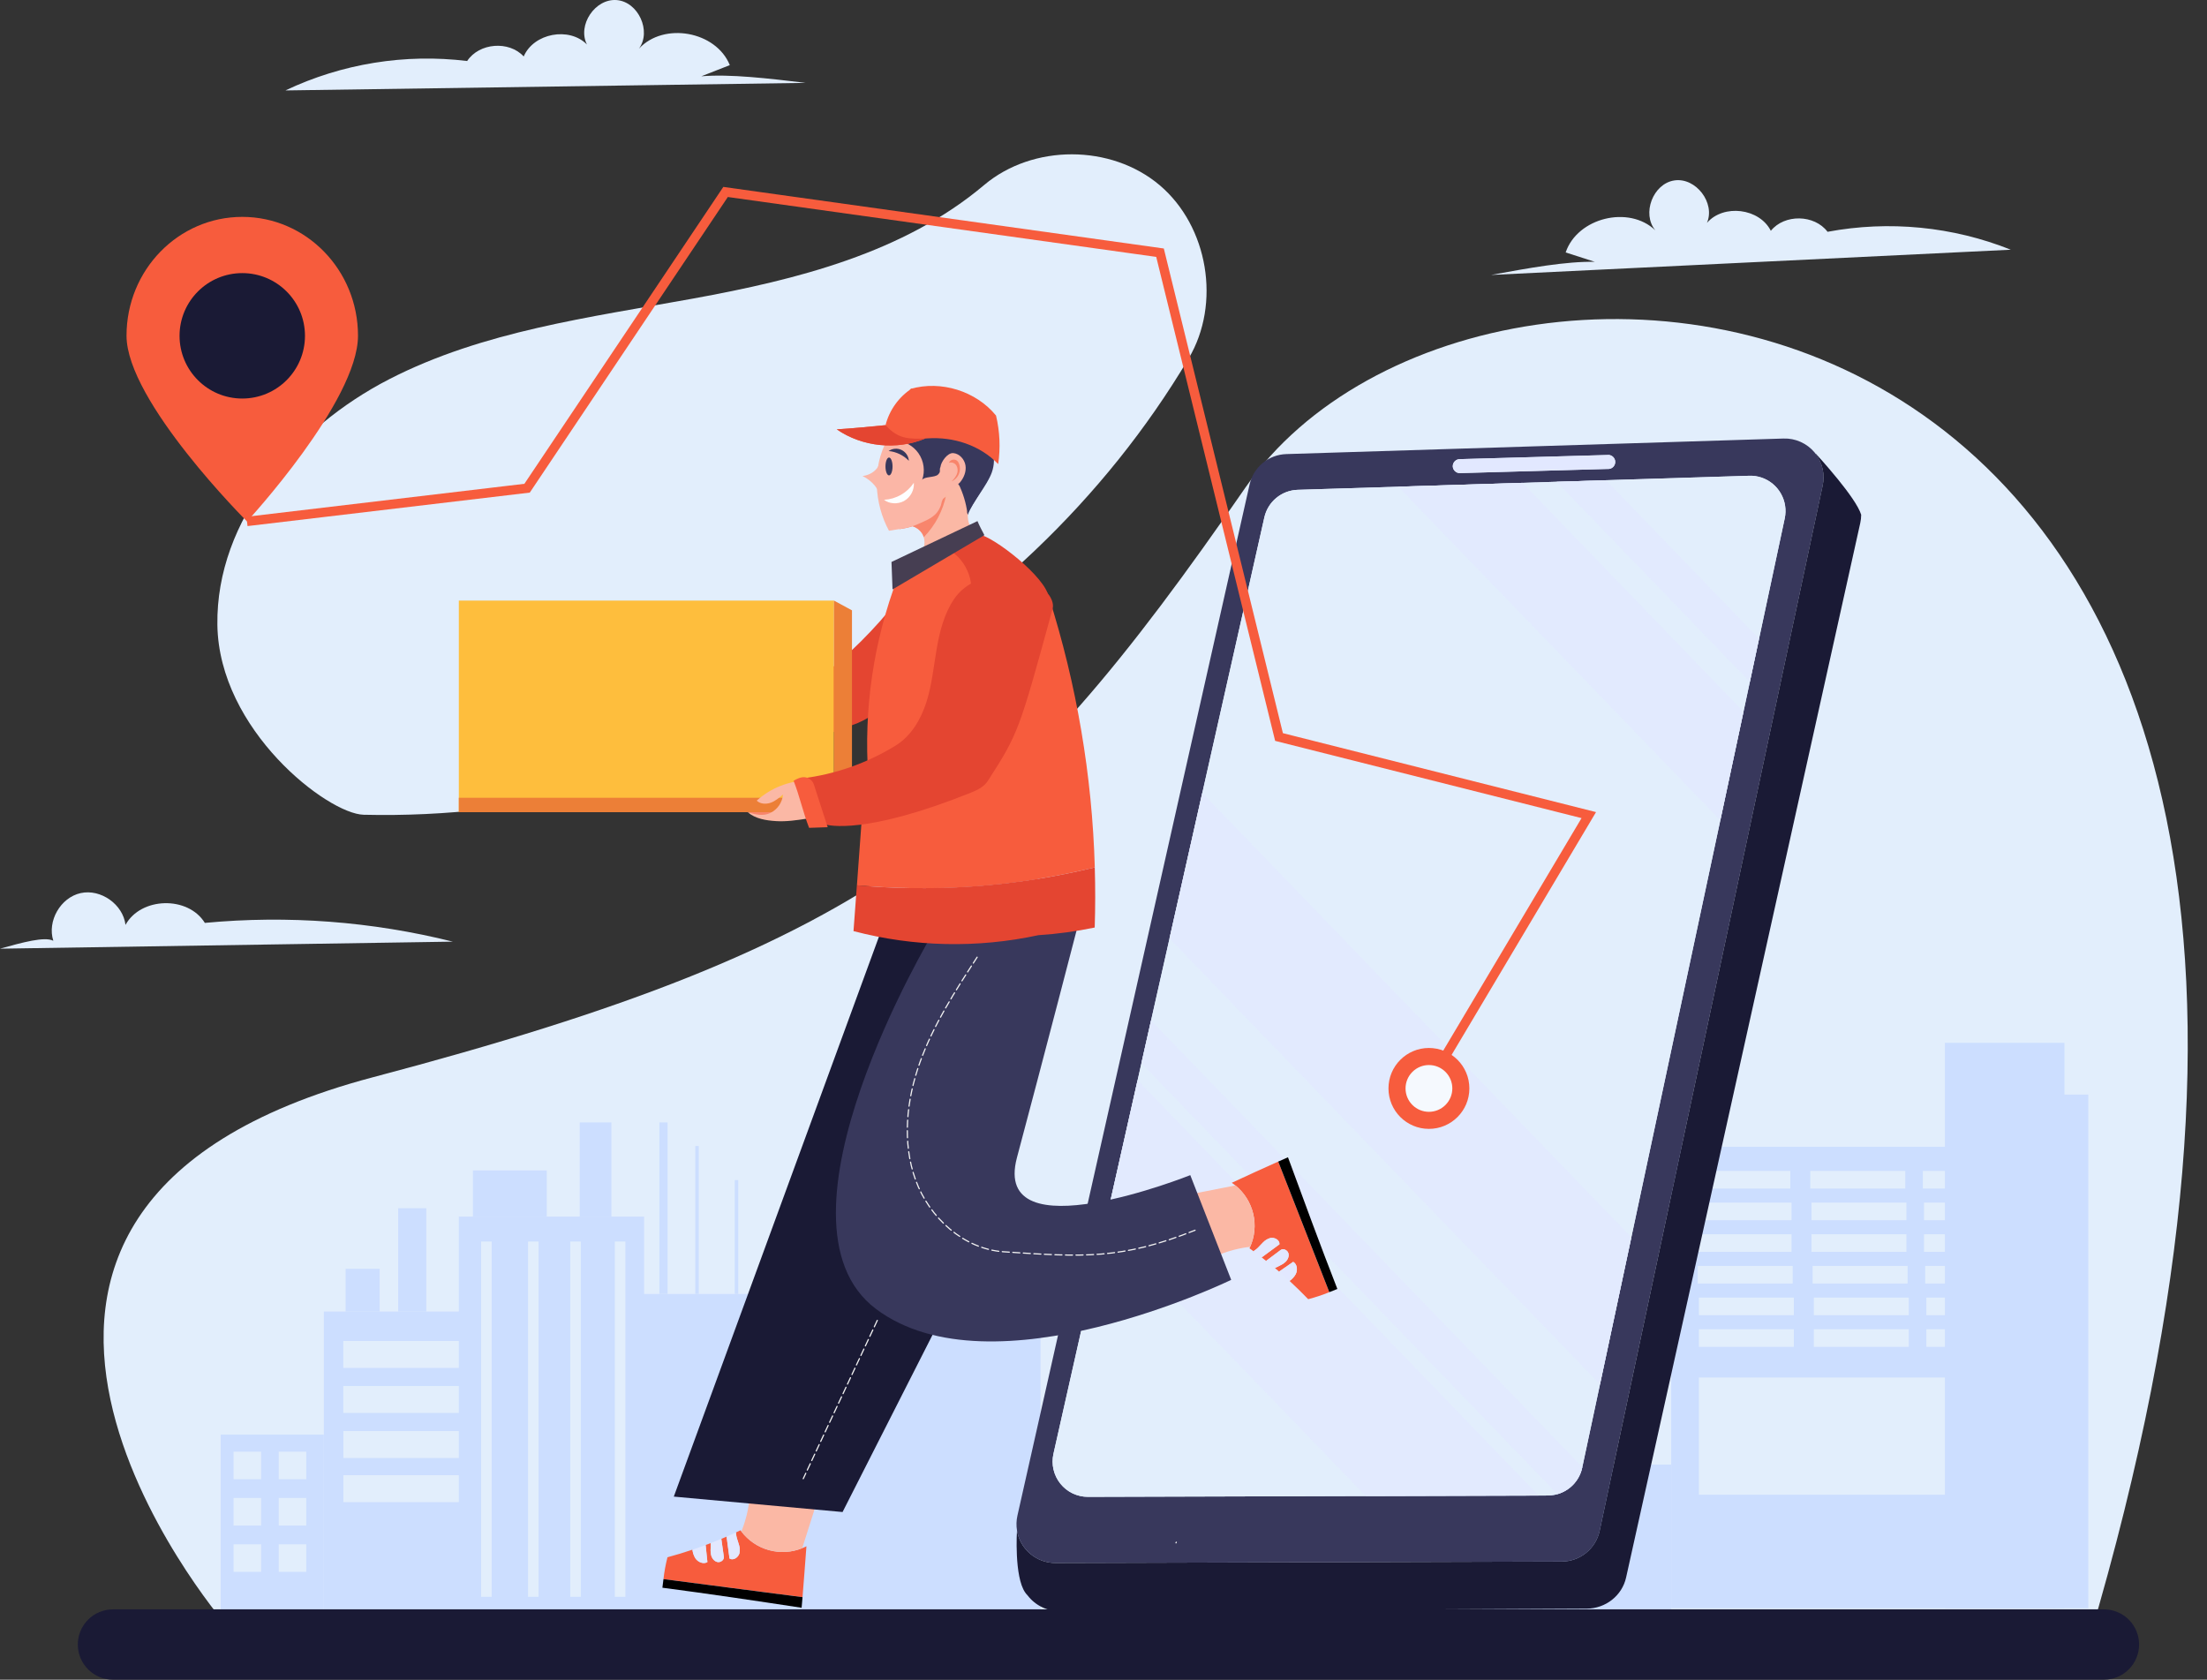 <svg width="113" height="86" viewBox="0 0 113 86" fill="none" xmlns="http://www.w3.org/2000/svg">
<rect x="0" y="0" width="113" height="86" fill="#333333" stroke="none"/>
<path d="M11.484 83.083C11.484 83.083 -6.606 61.941 19.117 55.149C44.841 48.356 51.619 42.544 63.78 24.944C75.941 7.343 128.264 12.05 106.98 83.899L11.484 83.083Z" fill="#E2EEFC"/>
<path d="M18.62 41.715C35.483 42.121 52.244 32.85 60.861 18.35C62.524 15.55 61.862 11.59 59.378 9.484C56.893 7.378 52.879 7.373 50.389 9.473C46.268 12.948 40.803 14.318 35.5 15.284C30.198 16.249 24.726 16.95 19.931 19.414C15.136 21.878 11.055 26.601 11.13 31.991C11.206 37.382 16.777 41.67 18.62 41.715Z" fill="#E2EEFC"/>
<path d="M105.26 58.716H85.568V82.339H105.26V58.716Z" fill="#CCDEFF"/>
<path d="M91.666 59.952H86.804V60.853H91.666V59.952Z" fill="#E2EEFC"/>
<path d="M97.55 59.952H92.688V60.853H97.55V59.952Z" fill="#E2EEFC"/>
<path d="M103.313 59.952H98.451V60.853H103.313V59.952Z" fill="#E2EEFC"/>
<path d="M91.727 61.573H86.864V62.474H91.727V61.573Z" fill="#E2EEFC"/>
<path d="M97.61 61.573H92.748V62.474H97.61V61.573Z" fill="#E2EEFC"/>
<path d="M103.373 61.573H98.511V62.474H103.373V61.573Z" fill="#E2EEFC"/>
<path d="M91.727 63.194H86.864V64.095H91.727V63.194Z" fill="#E2EEFC"/>
<path d="M97.61 63.194H92.748V64.095H97.61V63.194Z" fill="#E2EEFC"/>
<path d="M103.373 63.194H98.511V64.095H103.373V63.194Z" fill="#E2EEFC"/>
<path d="M91.786 64.815H86.924V65.716H91.786V64.815Z" fill="#E2EEFC"/>
<path d="M97.67 64.815H92.808V65.716H97.67V64.815Z" fill="#E2EEFC"/>
<path d="M103.434 64.815H98.571V65.716H103.434V64.815Z" fill="#E2EEFC"/>
<path d="M91.846 66.436H86.984V67.337H91.846V66.436Z" fill="#E2EEFC"/>
<path d="M97.73 66.436H92.868V67.337H97.73V66.436Z" fill="#E2EEFC"/>
<path d="M103.494 66.436H98.631V67.337H103.494V66.436Z" fill="#E2EEFC"/>
<path d="M91.846 68.057H86.984V68.957H91.846V68.057Z" fill="#E2EEFC"/>
<path d="M97.73 68.057H92.868V68.957H97.73V68.057Z" fill="#E2EEFC"/>
<path d="M103.494 68.057H98.631V68.957H103.494V68.057Z" fill="#E2EEFC"/>
<path d="M103.494 70.528H86.984V76.531H103.494V70.528Z" fill="#E2EEFC"/>
<path d="M105.701 53.393H99.578V82.34H105.701V53.393Z" fill="#CCDEFF"/>
<path d="M106.924 56.043H105.123V82.339H106.924V56.043Z" fill="#CCDEFF"/>
<path d="M26.068 67.15H16.582V82.4H26.068V67.15Z" fill="#CCDEFF"/>
<path d="M24.63 68.657H17.577V70.037H24.63V68.657Z" fill="#E2EEFC"/>
<path d="M24.63 70.963H17.577V72.343H24.63V70.963Z" fill="#E2EEFC"/>
<path d="M24.633 73.269H17.58V74.649H24.633V73.269Z" fill="#E2EEFC"/>
<path d="M24.633 75.529H17.58V76.909H24.633V75.529Z" fill="#E2EEFC"/>
<path d="M32.978 62.288H23.492V82.4H32.978V62.288Z" fill="#CCDEFF"/>
<path d="M53.276 66.25H32.077V82.4H53.276V66.25Z" fill="#CCDEFF"/>
<path d="M16.582 73.454H11.299V82.4H16.582V73.454Z" fill="#CCDEFF"/>
<path d="M35.778 58.677H35.598V66.25H35.778V58.677Z" fill="#CCDEFF"/>
<path d="M37.8 60.42H37.62V66.249H37.8V60.42Z" fill="#CCDEFF"/>
<path d="M34.181 57.469H33.761V66.25H34.181V57.469Z" fill="#CCDEFF"/>
<path d="M19.437 64.965H17.696V67.15H19.437V64.965Z" fill="#CCDEFF"/>
<path d="M27.995 59.926H24.213V62.287H27.995V59.926Z" fill="#CCDEFF"/>
<path d="M31.303 57.469H29.683V62.287H31.303V57.469Z" fill="#CCDEFF"/>
<path d="M21.828 61.859H20.387V67.15H21.828V61.859Z" fill="#CCDEFF"/>
<path d="M13.37 74.325H11.959V75.736H13.37V74.325Z" fill="#E2EEFC"/>
<path d="M15.681 74.325H14.271V75.736H15.681V74.325Z" fill="#E2EEFC"/>
<path d="M13.37 76.696H11.959V78.107H13.37V76.696Z" fill="#E2EEFC"/>
<path d="M15.681 76.696H14.271V78.107H15.681V76.696Z" fill="#E2EEFC"/>
<path d="M13.37 79.068H11.959V80.478H13.37V79.068Z" fill="#E2EEFC"/>
<path d="M15.681 79.068H14.271V80.478H15.681V79.068Z" fill="#E2EEFC"/>
<path d="M25.175 63.566H24.634V81.757H25.175V63.566Z" fill="#E2EEFC"/>
<path d="M27.576 63.566H27.036V81.757H27.576V63.566Z" fill="#E2EEFC"/>
<path d="M29.738 63.566H29.198V81.757H29.738V63.566Z" fill="#E2EEFC"/>
<path d="M32.02 63.566H31.48V81.757H32.02V63.566Z" fill="#E2EEFC"/>
<path d="M85.569 74.987H75.843V82.391H85.569V74.987Z" fill="#CCDEFF"/>
<path d="M94.697 80.522H94.336V80.882H94.697V80.522Z" fill="#CCDEFF"/>
<path d="M45.941 30.75C43.632 33.681 40.651 36.014 37.251 37.551C37.485 38.302 38.298 38.76 39.085 38.796C39.871 38.831 40.632 38.526 41.334 38.169C42.035 37.813 42.714 37.396 43.472 37.178C44.091 36.995 44.66 36.672 45.134 36.234C45.608 35.796 45.975 35.255 46.207 34.653C46.659 33.448 46.509 32.033 45.941 30.75Z" fill="#E44531"/>
<path d="M49.774 25.733C49.335 26.239 49.581 27.321 50.201 27.349C49.297 27.289 47.816 27.919 46.988 28.501C47.132 28.384 47.238 28.226 47.293 28.049C47.348 27.871 47.349 27.681 47.297 27.502C47.276 27.43 47.245 27.36 47.203 27.297C47.089 27.127 46.919 27.002 46.723 26.943C46.504 26.873 46.266 26.886 46.055 26.98C46.311 26.839 46.555 26.677 46.785 26.496C47.333 26.066 47.797 25.536 48.153 24.936C48.393 24.816 48.651 24.713 48.92 24.695C48.996 24.691 49.072 24.695 49.147 24.706C49.34 24.731 49.519 24.823 49.652 24.967C49.83 25.171 49.937 25.544 49.774 25.733Z" fill="#FBB8A5"/>
<path d="M41.09 81.774L33.97 80.85C34.012 80.473 34.081 80.099 34.175 79.731C34.605 79.616 35.031 79.487 35.453 79.344C35.469 79.5 35.521 79.65 35.603 79.784C35.736 79.982 36.017 80.102 36.22 79.978C36.189 79.687 36.16 79.397 36.129 79.105C36.217 79.074 36.303 79.041 36.391 79.006C36.391 79.051 36.391 79.096 36.391 79.141C36.383 79.306 36.37 79.474 36.413 79.634C36.457 79.793 36.574 79.944 36.736 79.976C36.899 80.009 37.087 79.87 37.063 79.707C37.021 79.401 36.978 79.095 36.934 78.79C37.024 78.752 37.114 78.714 37.203 78.676C37.253 79.049 37.303 79.422 37.353 79.796C37.539 79.916 37.801 79.745 37.86 79.532C37.892 79.387 37.884 79.237 37.837 79.097C37.818 79.024 37.793 78.952 37.771 78.882C37.768 78.872 37.763 78.861 37.76 78.851C37.715 78.725 37.689 78.594 37.681 78.46C37.759 78.425 37.837 78.388 37.913 78.351C37.928 78.372 37.944 78.392 37.959 78.411C38.312 78.876 38.809 79.212 39.373 79.367C39.936 79.522 40.535 79.487 41.076 79.267C41.149 79.237 41.221 79.207 41.29 79.168C41.226 80.013 41.165 80.858 41.09 81.774Z" fill="#F75C3D"/>
<path d="M41.043 82.317C38.673 81.957 36.301 81.602 33.915 81.291C33.932 81.144 33.951 80.996 33.97 80.851C36.344 81.159 38.717 81.467 41.09 81.775C41.075 81.952 41.059 82.133 41.043 82.317Z" fill="black"/>
<path d="M37.35 79.795C37.3 79.422 37.25 79.048 37.2 78.675C37.36 78.605 37.52 78.533 37.681 78.46C37.688 78.593 37.715 78.725 37.76 78.85C37.76 78.861 37.767 78.871 37.77 78.882C37.793 78.952 37.818 79.024 37.837 79.096C37.883 79.237 37.891 79.387 37.859 79.531C37.799 79.745 37.538 79.916 37.35 79.795ZM36.736 79.976C36.573 79.944 36.457 79.792 36.413 79.633C36.368 79.474 36.383 79.305 36.39 79.14C36.39 79.096 36.39 79.051 36.39 79.006C36.57 78.937 36.75 78.864 36.93 78.788C36.974 79.094 37.017 79.4 37.06 79.706C37.085 79.87 36.896 80.007 36.736 79.976ZM36.22 79.978C36.017 80.102 35.736 79.982 35.603 79.784C35.52 79.65 35.469 79.5 35.454 79.344C35.68 79.269 35.905 79.189 36.13 79.104C36.16 79.396 36.19 79.688 36.22 79.978Z" fill="#E2E8FF"/>
<path d="M41.074 79.267C40.533 79.487 39.934 79.522 39.371 79.367C38.807 79.213 38.31 78.877 37.957 78.411C38.244 77.709 38.397 76.96 38.407 76.201C39.538 76.512 40.669 76.821 41.759 77.112C41.532 77.829 41.304 78.548 41.074 79.267Z" fill="#FBB8A5"/>
<path d="M49.063 24.809C49.528 25.029 49.746 25.659 49.518 26.12C49.658 25.953 49.461 26.165 49.552 26.36C49.792 25.694 50.541 24.86 50.78 24.192C50.913 23.823 50.926 23.422 50.816 23.046C50.707 22.669 50.481 22.337 50.171 22.097C49.861 21.857 49.483 21.721 49.091 21.71C48.699 21.698 48.314 21.81 47.99 22.031C47.348 22.469 45.602 21.809 45.819 22.555C45.886 22.783 46.927 24.609 47.165 24.613C47.404 24.616 48.306 24.359 48.542 24.391C48.779 24.423 49.026 24.609 49.063 24.809Z" fill="#38385C"/>
<path d="M48.452 25.304C48.29 26.135 47.889 26.9 47.297 27.506C47.276 27.433 47.245 27.363 47.204 27.3C47.089 27.13 46.92 27.005 46.724 26.946C46.506 27.013 46.284 27.061 46.058 27.091C46.048 27.06 46.036 27.031 46.025 27C46.015 26.971 46.004 26.939 45.994 26.914C46.264 26.783 46.529 26.645 46.785 26.501C47.303 26.212 47.803 25.891 48.281 25.54C48.328 25.506 48.373 25.472 48.417 25.438C48.427 25.39 48.443 25.345 48.452 25.304Z" fill="#F8856C"/>
<path d="M49.152 24.699L49.145 24.707C48.942 24.947 48.671 25.113 48.392 25.252C48.369 25.33 48.323 25.429 48.278 25.535C48.231 25.642 48.197 25.753 48.177 25.867C47.975 26.423 47.598 26.57 47.061 26.808C46.929 26.868 46.821 26.908 46.721 26.942C46.504 27.009 46.282 27.058 46.056 27.087C45.91 27.109 45.736 27.136 45.516 27.174C44.761 25.783 44.639 23.938 45.428 22.517C45.728 21.977 46.628 21.728 47.373 21.888C46.894 22.191 46.37 22.417 45.821 22.559C46.06 22.565 46.294 22.627 46.503 22.74C46.713 22.853 46.894 23.014 47.029 23.21C47.165 23.406 47.253 23.631 47.285 23.868C47.318 24.104 47.294 24.344 47.215 24.57C47.326 24.39 47.87 24.457 48.028 24.297C48.199 24.124 48.07 24.103 48.154 23.903C48.177 23.663 48.502 23.169 48.814 23.199C49.127 23.229 49.382 23.514 49.433 23.825C49.484 24.137 49.355 24.459 49.152 24.699Z" fill="#FBB6A6"/>
<path d="M51.108 23.761C50.168 22.788 48.813 22.355 47.485 22.445H47.482L47.369 22.454C45.919 23.058 44.146 22.883 42.843 21.982C43.608 21.937 44.474 21.852 45.341 21.768C45.596 21.587 45.841 21.407 46.087 21.227C46.177 20.756 46.361 20.308 46.627 19.91C48.181 19.464 49.974 20.024 50.997 21.275C51.192 22.089 51.23 22.933 51.108 23.761Z" fill="#F75C3D"/>
<path d="M47.482 22.445L47.368 22.455C45.919 23.059 44.146 22.883 42.843 21.983C43.608 21.938 44.474 21.852 45.341 21.768C46.004 22.509 46.576 22.482 47.482 22.445Z" fill="#E44531"/>
<path d="M38.306 41.581H39.638C39.638 41.581 39.908 41.782 39.378 41.782C39.084 41.786 38.791 41.757 38.504 41.694L38.306 41.581Z" fill="#F8856C"/>
<path d="M45.518 24.34C45.618 24.34 45.699 24.135 45.699 23.883C45.699 23.63 45.618 23.425 45.518 23.425C45.418 23.425 45.337 23.63 45.337 23.883C45.337 24.135 45.418 24.34 45.518 24.34Z" fill="#38385C"/>
<path d="M45.264 25.589C45.569 25.573 45.865 25.486 46.13 25.334C46.395 25.183 46.621 24.972 46.79 24.717C46.803 24.906 46.761 25.094 46.671 25.26C46.581 25.426 46.445 25.563 46.28 25.655C45.948 25.833 45.512 25.794 45.264 25.589Z" fill="#FEFEFE"/>
<path d="M45.497 23.093C45.593 23.025 45.705 22.985 45.822 22.976C45.939 22.966 46.056 22.988 46.162 23.039C46.267 23.09 46.358 23.168 46.423 23.266C46.488 23.363 46.527 23.476 46.534 23.593C46.259 23.308 45.891 23.13 45.497 23.093Z" fill="#38385C"/>
<path d="M48.581 23.697C48.602 23.648 48.636 23.607 48.679 23.577C48.722 23.548 48.773 23.531 48.825 23.53C48.877 23.528 48.929 23.542 48.974 23.569C49.018 23.596 49.054 23.635 49.077 23.682C49.12 23.769 49.144 23.863 49.149 23.96C49.154 24.056 49.139 24.152 49.105 24.243C49.072 24.333 49.02 24.416 48.953 24.486C48.886 24.555 48.806 24.611 48.717 24.648C48.831 24.549 48.923 24.426 48.987 24.288C49.018 24.219 49.033 24.144 49.032 24.069C49.031 23.993 49.012 23.919 48.978 23.851C48.941 23.783 48.88 23.73 48.808 23.702C48.735 23.674 48.655 23.672 48.581 23.697Z" fill="#F8856C"/>
<path d="M42.7 30.75H23.492V41.583H42.7V30.75Z" fill="#FEBE3D"/>
<path d="M42.7 40.846H23.492V41.584H42.7V40.846Z" fill="#EC7F37"/>
<path d="M42.7 41.045V30.75L43.622 31.25V41.045H42.7Z" fill="#EC7F37"/>
<path d="M41.332 39.959C40.374 39.983 39.457 40.35 38.745 40.992C38.925 41.168 39.222 41.184 39.461 41.099C39.7 41.014 39.898 40.843 40.091 40.679C40.073 40.881 40.003 41.075 39.887 41.242C39.771 41.408 39.614 41.541 39.43 41.629C39.064 41.798 38.68 41.706 38.281 41.585C38.683 41.924 39.215 42.008 39.741 42.041C40.266 42.074 40.791 41.994 41.311 41.915C41.321 41.244 41.329 40.574 41.332 39.959Z" fill="#FBB8A5"/>
<path d="M53.14 45C50.957 45.351 48.747 45.508 46.536 45.469C45.648 45.454 44.761 45.407 43.875 45.328C43.995 43.682 44.115 42.036 44.235 40.391C47.13 40.129 49.638 37.558 49.832 34.658C49.952 32.848 51.159 31.823 52.954 31.236C52.954 31.364 52.954 31.492 52.958 31.619C53.006 36.269 53.089 40.392 53.14 45Z" fill="#F75C3D"/>
<path d="M56.055 44.411C55.092 44.646 54.12 44.842 53.139 45C50.956 45.351 48.746 45.508 46.535 45.469C47.898 40.587 50.021 35.908 52.959 31.621C53.202 31.266 53.45 30.914 53.704 30.565C55.127 35.049 55.919 39.709 56.055 44.411ZM45.959 29.579C44.724 32.835 44.212 36.32 44.458 39.793C47.859 37.507 50.077 33.545 50.244 29.446C50.27 28.812 49.731 28.245 49.111 28.103C48.492 27.961 47.835 28.178 47.31 28.541C46.786 28.904 46.383 29.403 45.959 29.579Z" fill="#F75C3D"/>
<path d="M49.981 27.358C50.481 27.203 53.201 29.226 53.642 30.375C52.664 30.389 50.487 30.381 49.625 30.843C49.991 29.789 49.421 28.502 48.395 28.061C48.966 27.796 49.535 27.532 49.981 27.358Z" fill="#E44531"/>
<path d="M41.038 39.859C42.751 39.651 44.4 39.073 45.869 38.166C46.649 37.681 47.149 36.835 47.43 35.958C47.711 35.081 47.799 34.157 47.954 33.249C48.109 32.342 48.339 31.424 48.855 30.663C49.371 29.902 50.254 29.557 51.149 29.342C52.34 29.055 54.126 30.329 53.892 31.18C52.177 37.431 52.145 37.543 50.583 39.974C50.386 40.28 50.058 40.444 49.72 40.58C44.296 42.755 42.412 42.265 42.215 42.201C41.981 41.523 41.321 40.462 41.038 39.859Z" fill="#E44531"/>
<path d="M40.632 39.975C40.943 40.763 41.117 41.596 41.426 42.385C41.382 42.4 41.473 42.37 41.426 42.385L42.379 42.353L41.67 40.163C41.636 40.066 41.576 39.979 41.496 39.914C41.416 39.849 41.319 39.808 41.216 39.795C41.009 39.772 40.794 39.877 40.632 39.975Z" fill="#F75C3D"/>
<path d="M50.047 26.68L45.645 28.772C45.663 29.241 45.68 29.709 45.698 30.178L50.402 27.4C50.276 27.165 50.151 26.925 50.047 26.68Z" fill="#463E52"/>
<path d="M46.024 26.996C46.034 26.99 46.044 26.986 46.054 26.98C46.044 26.987 46.034 26.992 46.024 26.997C46.004 27.009 45.984 27.02 45.964 27.031C45.983 27.018 46.003 27.006 46.024 26.996Z" fill="#FFA8A8"/>
<path d="M45.469 46.686L34.499 76.626L43.14 77.415L49.263 65.357L53.32 47.024L45.469 46.686Z" fill="#1A1A35"/>
<path d="M52.094 77.595L63.981 24.801C64.078 24.37 64.315 23.984 64.655 23.703C64.995 23.422 65.419 23.262 65.86 23.249L91.315 22.453C91.617 22.442 91.918 22.501 92.193 22.625C92.469 22.748 92.713 22.933 92.907 23.164C93.1 23.396 93.239 23.669 93.311 23.963C93.383 24.256 93.388 24.562 93.324 24.857L93.06 26.094L81.905 78.376C81.81 78.82 81.566 79.219 81.213 79.505C80.86 79.792 80.419 79.949 79.965 79.95L54.041 80.025C53.569 80.026 53.111 79.859 52.751 79.555C52.39 79.25 52.149 78.827 52.071 78.362C52.029 78.107 52.037 77.847 52.094 77.595ZM82.286 23.295L74.731 23.508C74.636 23.511 74.547 23.551 74.482 23.62C74.417 23.689 74.382 23.78 74.383 23.874C74.383 23.879 74.383 23.884 74.383 23.889C74.39 23.981 74.432 24.066 74.501 24.128C74.569 24.19 74.658 24.224 74.75 24.222L82.306 24.009C82.357 24.014 82.408 24.009 82.457 23.992C82.505 23.976 82.549 23.949 82.587 23.914C82.624 23.879 82.654 23.837 82.673 23.79C82.693 23.742 82.702 23.692 82.701 23.641C82.7 23.59 82.687 23.539 82.665 23.493C82.642 23.447 82.611 23.407 82.571 23.374C82.532 23.341 82.486 23.317 82.437 23.304C82.388 23.29 82.336 23.287 82.285 23.295H82.286ZM55.708 76.639L79.249 76.57C79.662 76.569 80.062 76.426 80.383 76.166C80.704 75.906 80.925 75.544 81.011 75.14L91.38 26.542C91.472 26.108 91.402 25.655 91.183 25.27C90.963 24.884 90.61 24.593 90.19 24.451C89.986 24.383 89.771 24.351 89.556 24.359L66.443 25.079C66.042 25.092 65.657 25.237 65.348 25.492C65.04 25.747 64.824 26.098 64.736 26.489L62.953 34.414L62.942 34.46L53.938 74.435C53.878 74.7 53.879 74.975 53.94 75.239C54.002 75.504 54.122 75.751 54.292 75.963C54.462 76.175 54.677 76.346 54.922 76.463C55.168 76.579 55.436 76.64 55.708 76.639Z" fill="#38385C"/>
<path d="M52.491 81.536C52.528 81.59 52.569 81.64 52.615 81.686C52.811 81.941 53.063 82.147 53.352 82.287C53.641 82.427 53.959 82.498 54.28 82.494L81.236 82.363C82.21 82.358 83.052 81.695 83.257 80.77L94.873 28.462L95.247 26.776C95.278 26.638 95.293 26.497 95.294 26.356C95.162 25.918 94.627 25.186 94.103 24.54C93.527 23.83 92.966 23.224 92.966 23.224L92.961 23.242C93.134 23.47 93.256 23.732 93.319 24.011C93.381 24.291 93.382 24.58 93.321 24.86L93.057 26.096L81.904 78.375C81.809 78.82 81.565 79.219 81.212 79.505C80.859 79.792 80.419 79.949 79.964 79.95L54.041 80.025C53.568 80.026 53.111 79.859 52.75 79.555C52.389 79.25 52.148 78.827 52.07 78.362C52.07 78.362 51.919 80.717 52.491 81.536Z" fill="#1A1A35"/>
<path d="M55.707 76.639L79.249 76.57C79.662 76.569 80.062 76.427 80.382 76.166C80.703 75.906 80.925 75.544 81.011 75.14L91.379 26.542C91.472 26.108 91.402 25.655 91.182 25.27C90.963 24.885 90.609 24.593 90.189 24.451C89.985 24.383 89.771 24.351 89.556 24.359L66.442 25.079C66.042 25.092 65.657 25.237 65.348 25.492C65.039 25.747 64.824 26.098 64.736 26.489L62.952 34.414L62.941 34.46L53.937 74.435C53.877 74.7 53.878 74.975 53.94 75.239C54.001 75.504 54.121 75.751 54.291 75.963C54.461 76.175 54.677 76.346 54.922 76.463C55.167 76.579 55.435 76.64 55.707 76.639Z" fill="#E2EEFC"/>
<g opacity="0.64">
<path d="M79.707 24.667L89.594 34.905L90.063 32.706L82.224 24.587L79.707 24.667Z" fill="#E2E8FF"/>
<path d="M71.597 24.92L88.082 41.992L89.266 36.445L77.945 24.721L71.597 24.92Z" fill="#E2E8FF"/>
<path d="M59.879 48.045L81.921 70.872L83.525 63.355L61.554 40.603L59.879 48.045Z" fill="#E2E8FF"/>
<path d="M58.441 54.431L79.749 76.498C80.062 76.406 80.345 76.232 80.567 75.993C80.789 75.754 80.942 75.459 81.01 75.14L81.014 75.121L58.931 52.252L58.441 54.431Z" fill="#E2E8FF"/>
<path d="M56.567 62.754L69.936 76.598L78.773 76.572L58.243 55.31L56.567 62.754Z" fill="#E2E8FF"/>
<path d="M71.597 24.92L88.082 41.992L89.266 36.445L77.945 24.721L71.597 24.92Z" fill="#E2E8FF"/>
<path d="M79.707 24.667L89.594 34.905L90.063 32.706L82.224 24.587L79.707 24.667Z" fill="#E2E8FF"/>
<path d="M58.441 54.431L79.749 76.498C80.062 76.406 80.345 76.232 80.567 75.993C80.789 75.754 80.942 75.459 81.01 75.14L81.014 75.121L58.931 52.252L58.441 54.431Z" fill="#E2E8FF"/>
<path d="M56.567 62.754L69.936 76.598L78.773 76.572L58.243 55.31L56.567 62.754Z" fill="#E2E8FF"/>
<path d="M59.879 48.045L81.921 70.872L83.525 63.355L61.554 40.603L59.879 48.045Z" fill="#E2E8FF"/>
</g>
<path d="M74.384 23.89C74.391 23.983 74.433 24.068 74.501 24.13C74.569 24.192 74.659 24.226 74.751 24.224L82.306 24.011C82.357 24.016 82.409 24.01 82.457 23.994C82.505 23.977 82.55 23.951 82.587 23.916C82.624 23.881 82.654 23.839 82.674 23.791C82.693 23.744 82.703 23.694 82.701 23.642C82.7 23.591 82.688 23.541 82.665 23.495C82.643 23.449 82.611 23.409 82.572 23.376C82.532 23.343 82.487 23.319 82.437 23.305C82.388 23.292 82.336 23.289 82.286 23.297L74.73 23.509C74.636 23.513 74.547 23.553 74.482 23.622C74.417 23.69 74.382 23.782 74.383 23.876C74.383 23.881 74.383 23.886 74.384 23.89Z" fill="#E2E8FF"/>
<path d="M65.446 59.472C66.317 61.701 67.189 63.929 68.061 66.158C67.71 66.303 67.349 66.423 66.981 66.518C66.672 66.198 66.354 65.886 66.026 65.583C66.155 65.494 66.263 65.377 66.34 65.241C66.45 65.029 66.419 64.724 66.213 64.606C65.973 64.773 65.733 64.939 65.493 65.106C65.422 65.046 65.352 64.986 65.28 64.925C65.319 64.903 65.359 64.883 65.4 64.865C65.549 64.793 65.7 64.723 65.82 64.609C65.941 64.494 66.016 64.319 65.965 64.161C65.915 64.003 65.703 63.904 65.571 64.004C65.324 64.189 65.077 64.374 64.83 64.559C64.754 64.499 64.677 64.439 64.601 64.379L65.511 63.709C65.527 63.487 65.251 63.34 65.035 63.391C64.894 63.433 64.766 63.512 64.665 63.62C64.611 63.673 64.56 63.728 64.509 63.782C64.502 63.79 64.494 63.799 64.487 63.806C64.399 63.907 64.296 63.993 64.183 64.064C64.114 64.013 64.045 63.963 63.976 63.913C63.987 63.89 63.997 63.867 64.008 63.843C64.246 63.31 64.301 62.712 64.166 62.144C64.03 61.576 63.712 61.068 63.258 60.699C63.198 60.65 63.134 60.602 63.069 60.558C63.837 60.2 64.606 59.848 65.446 59.472Z" fill="#F75C3D"/>
<path d="M65.945 59.252C66.772 61.502 67.599 63.754 68.474 65.995C68.337 66.05 68.198 66.106 68.062 66.158C67.19 63.929 66.318 61.7 65.446 59.473C65.61 59.401 65.775 59.327 65.945 59.252Z" fill="black"/>
<path d="M65.51 63.703L64.6 64.374C64.462 64.267 64.322 64.162 64.18 64.058C64.293 63.988 64.395 63.901 64.484 63.801C64.492 63.793 64.499 63.785 64.506 63.777C64.557 63.723 64.608 63.667 64.662 63.615C64.763 63.507 64.891 63.427 65.032 63.386C65.253 63.334 65.526 63.481 65.51 63.703ZM65.965 64.156C66.015 64.314 65.938 64.489 65.82 64.604C65.703 64.719 65.548 64.788 65.4 64.861C65.36 64.882 65.32 64.901 65.28 64.921C65.132 64.796 64.982 64.672 64.829 64.551C65.076 64.366 65.324 64.18 65.57 63.996C65.703 63.901 65.913 64 65.965 64.156ZM66.213 64.606C66.42 64.726 66.449 65.026 66.34 65.24C66.263 65.377 66.156 65.494 66.027 65.583C65.852 65.423 65.673 65.263 65.492 65.103L66.213 64.606Z" fill="#E2E8FF"/>
<path d="M63.256 60.693C63.709 61.061 64.028 61.569 64.163 62.138C64.299 62.706 64.243 63.303 64.005 63.837C63.252 63.923 62.521 64.15 61.851 64.505C61.579 63.365 61.306 62.224 61.036 61.129L63.256 60.693Z" fill="#FBB8A5"/>
<path d="M47.761 47.778C47.761 47.778 38.907 62.55 44.853 67.02C50.799 71.489 63.038 65.528 63.038 65.528L60.943 60.167C60.943 60.167 50.737 64.25 52.069 59.267C53.4 54.284 55.3 46.953 55.3 46.953L47.761 47.778Z" fill="#38385C"/>
<path d="M56.05 47.489C55.099 47.688 54.136 47.819 53.168 47.881C50.039 48.556 46.796 48.485 43.7 47.673C43.745 47.057 43.791 46.44 43.837 45.823C43.849 45.658 43.861 45.493 43.873 45.327C44.758 45.407 45.645 45.455 46.534 45.468C48.745 45.508 50.955 45.351 53.138 45C54.117 44.842 55.089 44.646 56.053 44.411C56.084 45.437 56.083 46.463 56.05 47.489Z" fill="#E44531"/>
<path d="M45.042 23.511C45.096 23.911 44.682 24.314 44.161 24.372C44.671 24.622 45.021 25.053 45.087 25.512C45.236 24.878 45.261 24.229 45.042 23.511Z" fill="#FBB6A6"/>
<path d="M49.072 24.763C49.307 25.239 49.462 25.749 49.532 26.275L50.616 24.511C50.106 24.599 49.595 24.688 49.072 24.763Z" fill="#38385C"/>
<path d="M45.337 21.779C45.534 20.998 46.02 20.32 46.696 19.883C46.743 20.361 46.686 20.844 46.528 21.299C46.454 21.513 46.206 21.613 45.981 21.643C45.756 21.673 45.517 21.661 45.337 21.779Z" fill="#F75C3D"/>
<path d="M44.918 67.604L41.127 75.709M60.227 78.961L60.211 78.994M50.03 49.007C48.915 50.727 47.791 52.466 47.1 54.396C46.409 56.325 46.18 58.491 46.88 60.417C47.581 62.344 49.342 63.952 51.383 64.09C55.446 64.364 57.407 64.496 61.189 62.988" stroke="#F2F2F2" stroke-width="0.06" stroke-linecap="round" stroke-linejoin="round" stroke-dasharray="0.36 0.18 0.36 0.18 0.36 0.18"/>
<path d="M81.655 13.405L80.163 12.925C80.764 11.146 83.401 10.495 84.756 11.794C84.045 10.943 84.636 9.397 85.734 9.237C86.832 9.077 87.835 10.393 87.398 11.411C88.247 10.432 90.084 10.66 90.668 11.817C91.368 10.949 92.902 10.977 93.572 11.868C96.723 11.279 99.978 11.597 102.955 12.785L76.343 14.077C78.258 13.726 80.175 13.376 81.655 13.405ZM35.909 3.906L37.367 3.334C36.659 1.593 33.984 1.113 32.713 2.494C33.369 1.599 32.682 0.092 31.576 0.004C30.47 -0.084 29.549 1.289 30.052 2.279C29.143 1.355 27.323 1.699 26.814 2.891C26.06 2.069 24.532 2.192 23.919 3.124C20.737 2.734 17.51 3.256 14.613 4.63L41.254 4.243C39.317 4.013 37.384 3.783 35.909 3.906Z" fill="#E2EEFC"/>
<path d="M3.984 84.199C3.984 83.721 4.174 83.263 4.511 82.925C4.849 82.588 5.307 82.398 5.785 82.398H107.722C108.199 82.398 108.657 82.588 108.995 82.925C109.333 83.263 109.523 83.721 109.523 84.199C109.523 84.677 109.333 85.135 108.995 85.472C108.657 85.81 108.199 86 107.722 86H5.785C5.307 86 4.849 85.81 4.511 85.472C4.174 85.135 3.984 84.677 3.984 84.199Z" fill="#1A1A35"/>
<path d="M6.478 17.188C6.478 13.826 9.131 11.104 12.404 11.104C15.677 11.104 18.33 13.828 18.33 17.188C18.33 20.548 12.647 26.697 12.647 26.697C12.647 26.697 6.478 20.548 6.478 17.188Z" fill="#F75C3D"/>
<path d="M12.404 20.405C14.178 20.405 15.615 18.968 15.615 17.194C15.615 15.421 14.178 13.983 12.404 13.983C10.631 13.983 9.193 15.421 9.193 17.194C9.193 18.968 10.631 20.405 12.404 20.405Z" fill="#1A1A35"/>
<path d="M12.646 26.697L26.987 24.996L37.15 9.828L59.394 12.938L65.487 37.735L81.347 41.733L73.685 54.613" stroke="#F75C3D" stroke-width="0.48" stroke-miterlimit="10"/>
<path d="M73.162 57.798C74.306 57.798 75.233 56.871 75.233 55.727C75.233 54.584 74.306 53.656 73.162 53.656C72.019 53.656 71.091 54.584 71.091 55.727C71.091 56.871 72.019 57.798 73.162 57.798Z" fill="#F75C3D"/>
<path d="M74.009 56.574C74.477 56.106 74.477 55.348 74.009 54.881C73.541 54.413 72.783 54.413 72.316 54.881C71.848 55.348 71.848 56.106 72.316 56.574C72.783 57.042 73.541 57.042 74.009 56.574Z" fill="#F5F9FE"/>
<path d="M2.73 48.167C2.406 47.162 3.099 45.953 4.131 45.726C5.163 45.499 6.3 46.306 6.426 47.354C7.213 45.921 9.629 45.859 10.488 47.252C14.744 46.851 19.037 47.176 23.184 48.212L0 48.572C1.141 48.256 2.283 47.937 2.73 48.167Z" fill="#E2EEFC"/>
</svg>
